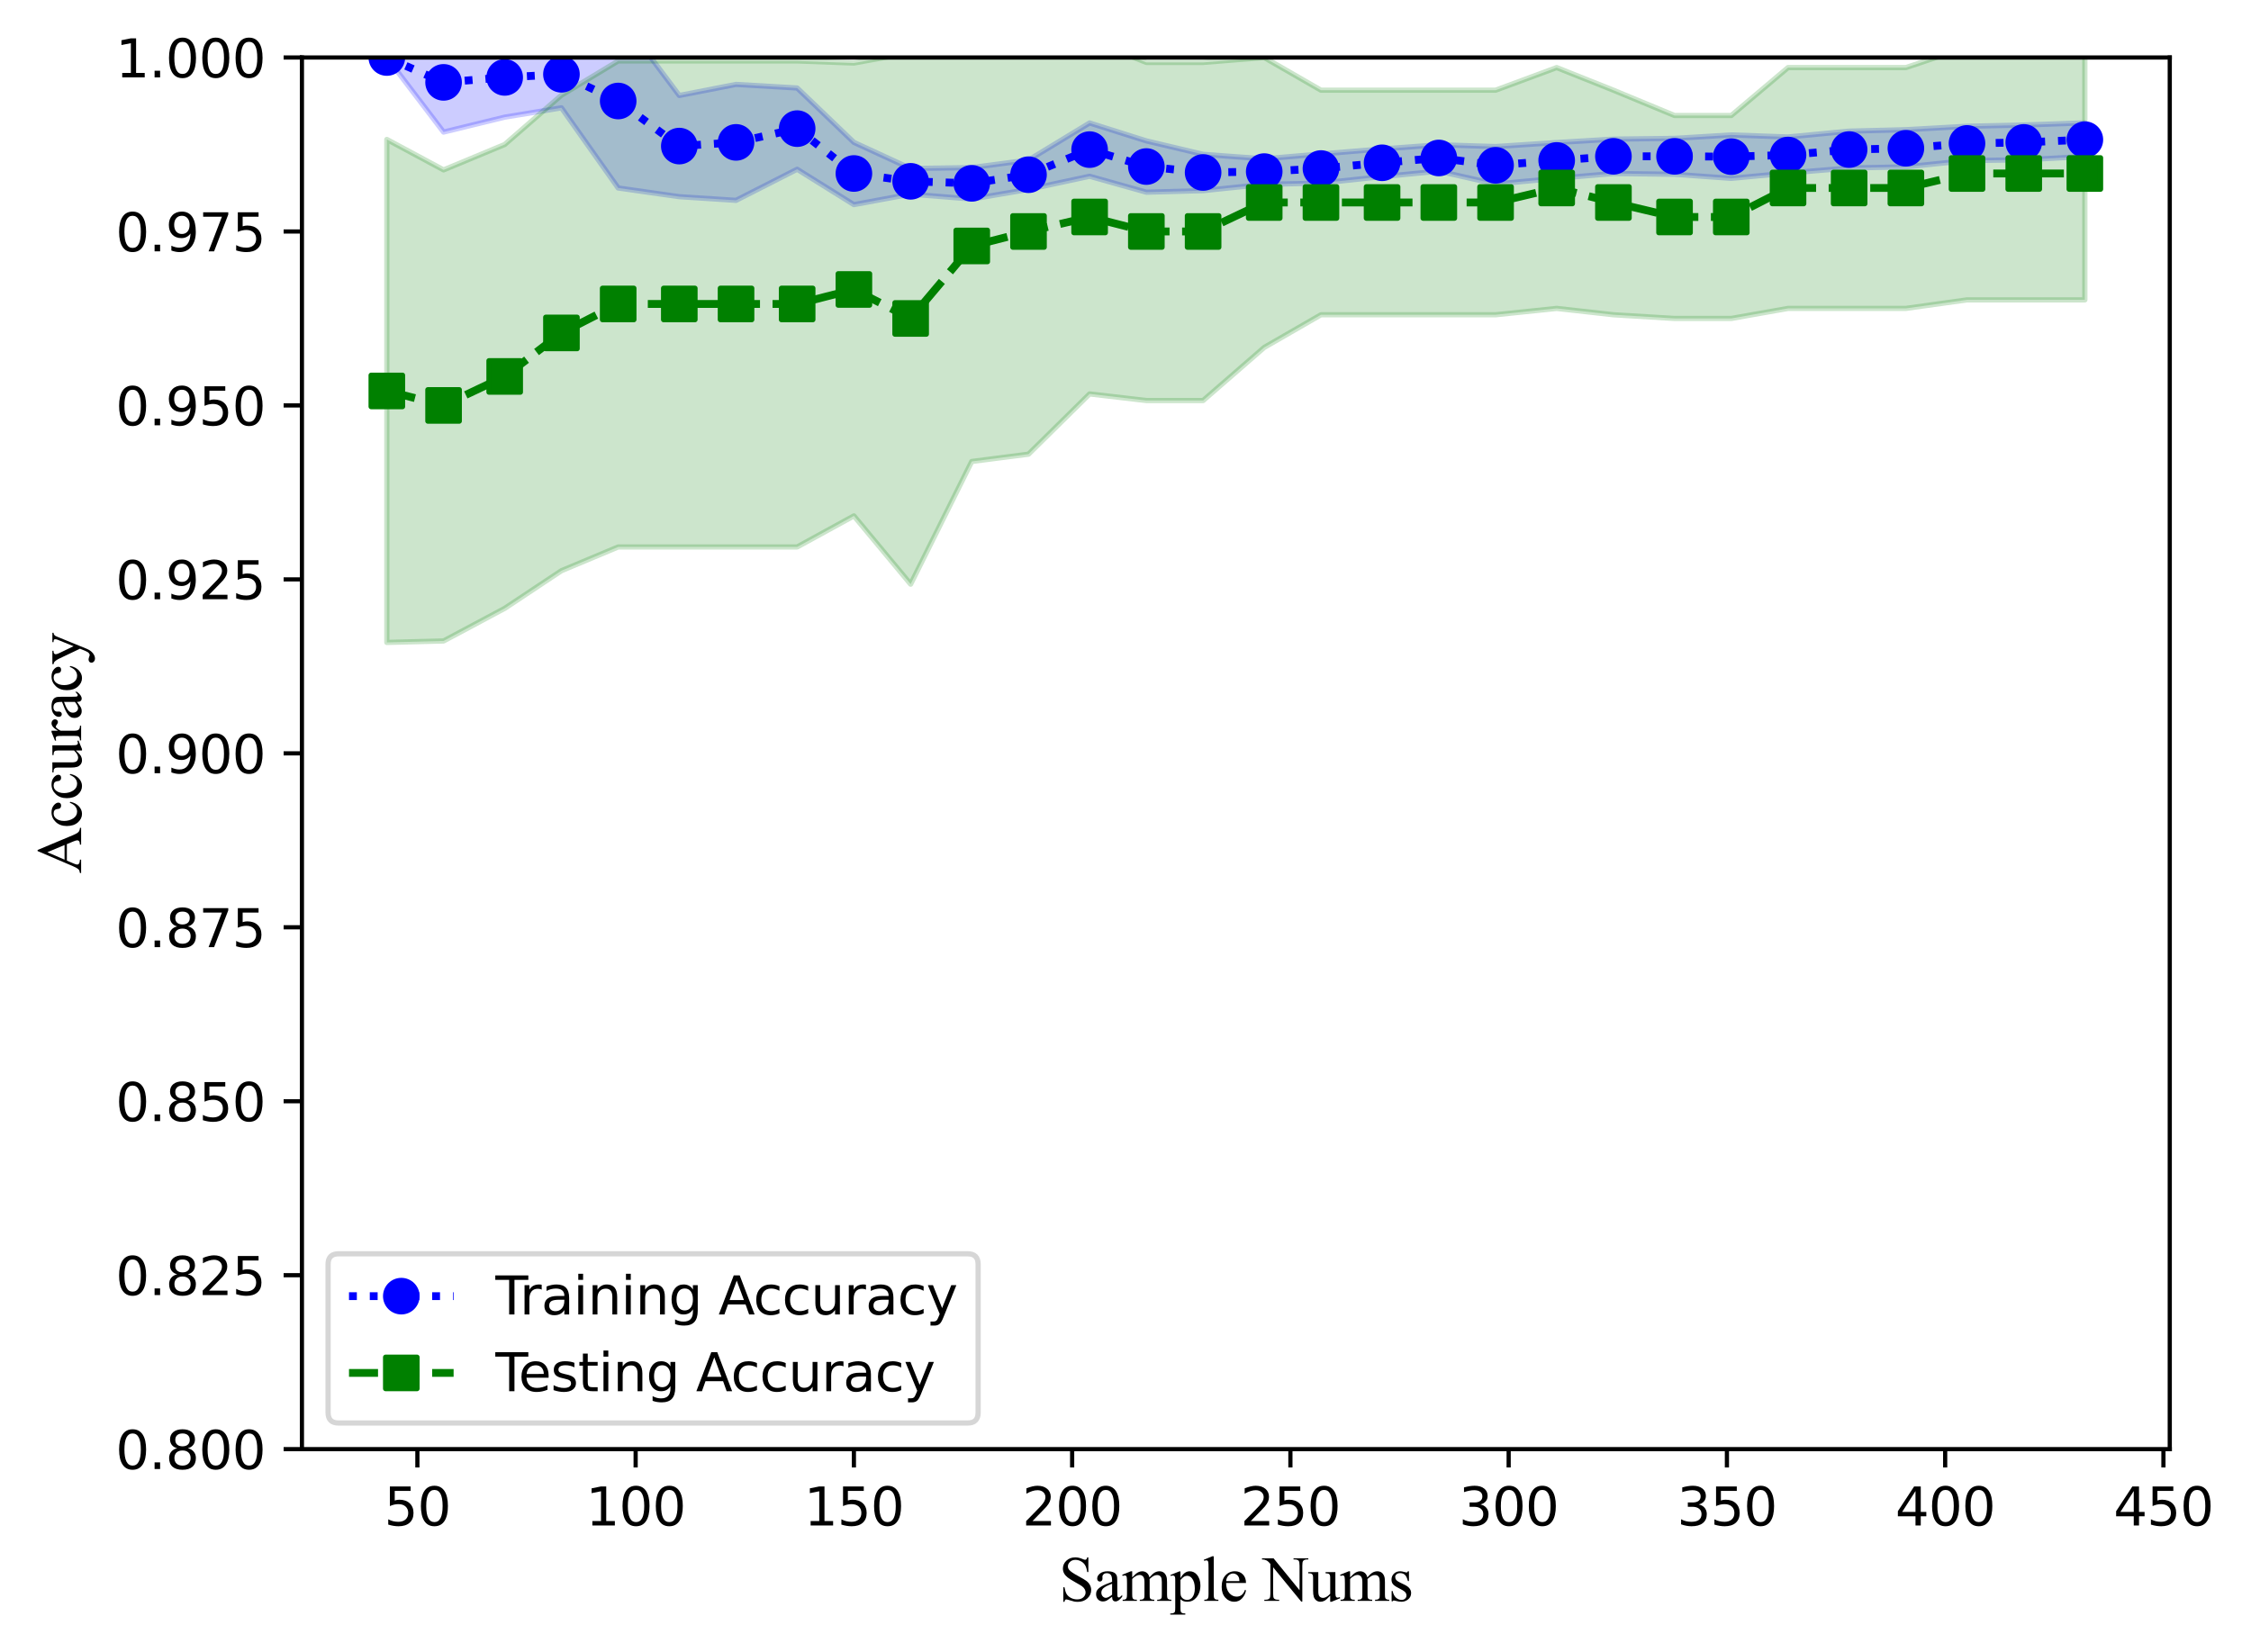 <?xml version="1.0" encoding="utf-8" standalone="no"?>
<!DOCTYPE svg PUBLIC "-//W3C//DTD SVG 1.1//EN"
  "http://www.w3.org/Graphics/SVG/1.1/DTD/svg11.dtd">
<svg height="315.889pt" version="1.1" viewBox="0 0 430.381 315.889" width="430.381pt" xmlns="http://www.w3.org/2000/svg" xmlns:xlink="http://www.w3.org/1999/xlink">
 <defs>
  <style type="text/css">*{stroke-linecap:butt;stroke-linejoin:round;}</style>
 </defs>
 <g id="figure_1">
  <g id="patch_1">
   <path d="M 0 315.889 
L 430.381 315.889 
L 430.381 0 
L 0 0 
z
" style="fill:#ffffff;"/>
  </g>
  <g id="axes_1">
   <g id="patch_2">
    <path d="M 57.727 277.111 
L 414.848 277.111 
L 414.848 10.999 
L 57.727 10.999 
z
" style="fill:#ffffff;"/>
   </g>
   <g id="PolyCollection_1">
    <defs>
     <path d="M 73.96 -304.889 
L 73.96 -304.889 
L 84.81 -290.634 
L 96.494 -293.485 
L 107.344 -295.271 
L 118.193 -279.942 
L 129.878 -278.278 
L 140.727 -277.578 
L 152.411 -283.523 
L 163.261 -276.763 
L 174.111 -278.768 
L 185.795 -277.827 
L 196.645 -279.679 
L 208.329 -282.185 
L 219.178 -279.137 
L 230.028 -279.435 
L 241.712 -280.638 
L 252.562 -280.875 
L 264.246 -282.115 
L 275.096 -283.158 
L 285.945 -280.697 
L 297.63 -281.787 
L 308.479 -282.714 
L 320.164 -282.562 
L 331.013 -281.783 
L 341.863 -282.799 
L 353.547 -283.769 
L 364.397 -283.982 
L 376.081 -285.178 
L 386.931 -285.332 
L 398.615 -285.966 
L 398.615 -292.397 
L 398.615 -292.397 
L 386.931 -291.979 
L 376.081 -291.748 
L 364.397 -291.087 
L 353.547 -290.81 
L 341.863 -289.696 
L 331.013 -290.088 
L 320.164 -289.426 
L 308.479 -289.284 
L 297.63 -288.632 
L 285.945 -287.865 
L 275.096 -288.204 
L 264.246 -287.403 
L 252.562 -286.451 
L 241.712 -285.516 
L 230.028 -286.377 
L 219.178 -288.947 
L 208.329 -292.373 
L 196.645 -285.281 
L 185.795 -283.841 
L 174.111 -283.666 
L 163.261 -288.664 
L 152.411 -299.062 
L 140.727 -299.748 
L 129.878 -297.632 
L 118.193 -313.205 
L 107.344 -308.096 
L 96.494 -308.691 
L 84.81 -309.642 
L 73.96 -304.889 
z
" id="m5a132e318e" style="stroke:#0000ff;stroke-opacity:0.2;"/>
    </defs>
    <g clip-path="url(#pc56e8badbc)">
     <use style="fill:#0000ff;fill-opacity:0.2;stroke:#0000ff;stroke-opacity:0.2;" x="0" xlink:href="#m5a132e318e" y="315.889"/>
    </g>
   </g>
   <g id="PolyCollection_2">
    <defs>
     <path d="M 73.96 -289.226 
L 73.96 -193.041 
L 84.81 -193.322 
L 96.494 -199.554 
L 107.344 -206.757 
L 118.193 -211.298 
L 129.878 -211.298 
L 140.727 -211.298 
L 152.411 -211.298 
L 163.261 -217.237 
L 174.111 -204.182 
L 185.795 -227.645 
L 196.645 -229.041 
L 208.329 -240.561 
L 219.178 -239.299 
L 230.028 -239.299 
L 241.712 -249.45 
L 252.562 -255.698 
L 264.246 -255.698 
L 275.096 -255.698 
L 285.945 -255.698 
L 297.63 -256.916 
L 308.479 -255.698 
L 320.164 -254.994 
L 331.013 -254.994 
L 341.863 -256.916 
L 353.547 -256.916 
L 364.397 -256.916 
L 376.081 -258.548 
L 386.931 -258.548 
L 398.615 -258.548 
L 398.615 -306.879 
L 398.615 -306.879 
L 386.931 -306.879 
L 376.081 -306.879 
L 364.397 -302.967 
L 353.547 -302.967 
L 341.863 -302.967 
L 331.013 -293.801 
L 320.164 -293.801 
L 308.479 -298.641 
L 297.63 -302.967 
L 285.945 -298.641 
L 275.096 -298.641 
L 264.246 -298.641 
L 252.562 -298.641 
L 241.712 -304.889 
L 230.028 -303.952 
L 219.178 -303.952 
L 208.329 -308.234 
L 196.645 -314.21 
L 185.795 -310.062 
L 174.111 -305.805 
L 163.261 -303.838 
L 152.411 -304.233 
L 140.727 -304.233 
L 129.878 -304.233 
L 118.193 -304.233 
L 107.344 -297.686 
L 96.494 -288.257 
L 84.81 -283.401 
L 73.96 -289.226 
z
" id="m1343aeed01" style="stroke:#008000;stroke-opacity:0.2;"/>
    </defs>
    <g clip-path="url(#pc56e8badbc)">
     <use style="fill:#008000;fill-opacity:0.2;stroke:#008000;stroke-opacity:0.2;" x="0" xlink:href="#m1343aeed01" y="315.889"/>
    </g>
   </g>
   <g id="matplotlib.axis_1">
    <g id="xtick_1">
     <g id="line2d_1">
      <defs>
       <path d="M 0 0 
L 0 3.5 
" id="m214ae0b4d2" style="stroke:#000000;stroke-width:0.8;"/>
      </defs>
      <g>
       <use style="stroke:#000000;stroke-width:0.8;" x="79.802" xlink:href="#m214ae0b4d2" y="277.111"/>
      </g>
     </g>
     <g id="text_1">
      <!-- 50 -->
      <g transform="translate(73.44 291.71)scale(0.1 -0.1)">
       <defs>
        <path d="M 691 4666 
L 3169 4666 
L 3169 4134 
L 1269 4134 
L 1269 2991 
Q 1406 3038 1543 3061 
Q 1681 3084 1819 3084 
Q 2600 3084 3056 2656 
Q 3513 2228 3513 1497 
Q 3513 744 3044 326 
Q 2575 -91 1722 -91 
Q 1428 -91 1123 -41 
Q 819 9 494 109 
L 494 744 
Q 775 591 1075 516 
Q 1375 441 1709 441 
Q 2250 441 2565 725 
Q 2881 1009 2881 1497 
Q 2881 1984 2565 2268 
Q 2250 2553 1709 2553 
Q 1456 2553 1204 2497 
Q 953 2441 691 2322 
L 691 4666 
z
" id="DejaVuSans-35" transform="scale(0.016)"/>
        <path d="M 2034 4250 
Q 1547 4250 1301 3770 
Q 1056 3291 1056 2328 
Q 1056 1369 1301 889 
Q 1547 409 2034 409 
Q 2525 409 2770 889 
Q 3016 1369 3016 2328 
Q 3016 3291 2770 3770 
Q 2525 4250 2034 4250 
z
M 2034 4750 
Q 2819 4750 3233 4129 
Q 3647 3509 3647 2328 
Q 3647 1150 3233 529 
Q 2819 -91 2034 -91 
Q 1250 -91 836 529 
Q 422 1150 422 2328 
Q 422 3509 836 4129 
Q 1250 4750 2034 4750 
z
" id="DejaVuSans-30" transform="scale(0.016)"/>
       </defs>
       <use xlink:href="#DejaVuSans-35"/>
       <use x="63.623" xlink:href="#DejaVuSans-30"/>
      </g>
     </g>
    </g>
    <g id="xtick_2">
     <g id="line2d_2">
      <g>
       <use style="stroke:#000000;stroke-width:0.8;" x="121.532" xlink:href="#m214ae0b4d2" y="277.111"/>
      </g>
     </g>
     <g id="text_2">
      <!-- 100 -->
      <g transform="translate(111.988 291.71)scale(0.1 -0.1)">
       <defs>
        <path d="M 794 531 
L 1825 531 
L 1825 4091 
L 703 3866 
L 703 4441 
L 1819 4666 
L 2450 4666 
L 2450 531 
L 3481 531 
L 3481 0 
L 794 0 
L 794 531 
z
" id="DejaVuSans-31" transform="scale(0.016)"/>
       </defs>
       <use xlink:href="#DejaVuSans-31"/>
       <use x="63.623" xlink:href="#DejaVuSans-30"/>
       <use x="127.246" xlink:href="#DejaVuSans-30"/>
      </g>
     </g>
    </g>
    <g id="xtick_3">
     <g id="line2d_3">
      <g>
       <use style="stroke:#000000;stroke-width:0.8;" x="163.261" xlink:href="#m214ae0b4d2" y="277.111"/>
      </g>
     </g>
     <g id="text_3">
      <!-- 150 -->
      <g transform="translate(153.717 291.71)scale(0.1 -0.1)">
       <use xlink:href="#DejaVuSans-31"/>
       <use x="63.623" xlink:href="#DejaVuSans-35"/>
       <use x="127.246" xlink:href="#DejaVuSans-30"/>
      </g>
     </g>
    </g>
    <g id="xtick_4">
     <g id="line2d_4">
      <g>
       <use style="stroke:#000000;stroke-width:0.8;" x="204.99" xlink:href="#m214ae0b4d2" y="277.111"/>
      </g>
     </g>
     <g id="text_4">
      <!-- 200 -->
      <g transform="translate(195.447 291.71)scale(0.1 -0.1)">
       <defs>
        <path d="M 1228 531 
L 3431 531 
L 3431 0 
L 469 0 
L 469 531 
Q 828 903 1448 1529 
Q 2069 2156 2228 2338 
Q 2531 2678 2651 2914 
Q 2772 3150 2772 3378 
Q 2772 3750 2511 3984 
Q 2250 4219 1831 4219 
Q 1534 4219 1204 4116 
Q 875 4013 500 3803 
L 500 4441 
Q 881 4594 1212 4672 
Q 1544 4750 1819 4750 
Q 2544 4750 2975 4387 
Q 3406 4025 3406 3419 
Q 3406 3131 3298 2873 
Q 3191 2616 2906 2266 
Q 2828 2175 2409 1742 
Q 1991 1309 1228 531 
z
" id="DejaVuSans-32" transform="scale(0.016)"/>
       </defs>
       <use xlink:href="#DejaVuSans-32"/>
       <use x="63.623" xlink:href="#DejaVuSans-30"/>
       <use x="127.246" xlink:href="#DejaVuSans-30"/>
      </g>
     </g>
    </g>
    <g id="xtick_5">
     <g id="line2d_5">
      <g>
       <use style="stroke:#000000;stroke-width:0.8;" x="246.72" xlink:href="#m214ae0b4d2" y="277.111"/>
      </g>
     </g>
     <g id="text_5">
      <!-- 250 -->
      <g transform="translate(237.176 291.71)scale(0.1 -0.1)">
       <use xlink:href="#DejaVuSans-32"/>
       <use x="63.623" xlink:href="#DejaVuSans-35"/>
       <use x="127.246" xlink:href="#DejaVuSans-30"/>
      </g>
     </g>
    </g>
    <g id="xtick_6">
     <g id="line2d_6">
      <g>
       <use style="stroke:#000000;stroke-width:0.8;" x="288.449" xlink:href="#m214ae0b4d2" y="277.111"/>
      </g>
     </g>
     <g id="text_6">
      <!-- 300 -->
      <g transform="translate(278.905 291.71)scale(0.1 -0.1)">
       <defs>
        <path d="M 2597 2516 
Q 3050 2419 3304 2112 
Q 3559 1806 3559 1356 
Q 3559 666 3084 287 
Q 2609 -91 1734 -91 
Q 1441 -91 1130 -33 
Q 819 25 488 141 
L 488 750 
Q 750 597 1062 519 
Q 1375 441 1716 441 
Q 2309 441 2620 675 
Q 2931 909 2931 1356 
Q 2931 1769 2642 2001 
Q 2353 2234 1838 2234 
L 1294 2234 
L 1294 2753 
L 1863 2753 
Q 2328 2753 2575 2939 
Q 2822 3125 2822 3475 
Q 2822 3834 2567 4026 
Q 2313 4219 1838 4219 
Q 1578 4219 1281 4162 
Q 984 4106 628 3988 
L 628 4550 
Q 988 4650 1302 4700 
Q 1616 4750 1894 4750 
Q 2613 4750 3031 4423 
Q 3450 4097 3450 3541 
Q 3450 3153 3228 2886 
Q 3006 2619 2597 2516 
z
" id="DejaVuSans-33" transform="scale(0.016)"/>
       </defs>
       <use xlink:href="#DejaVuSans-33"/>
       <use x="63.623" xlink:href="#DejaVuSans-30"/>
       <use x="127.246" xlink:href="#DejaVuSans-30"/>
      </g>
     </g>
    </g>
    <g id="xtick_7">
     <g id="line2d_7">
      <g>
       <use style="stroke:#000000;stroke-width:0.8;" x="330.179" xlink:href="#m214ae0b4d2" y="277.111"/>
      </g>
     </g>
     <g id="text_7">
      <!-- 350 -->
      <g transform="translate(320.635 291.71)scale(0.1 -0.1)">
       <use xlink:href="#DejaVuSans-33"/>
       <use x="63.623" xlink:href="#DejaVuSans-35"/>
       <use x="127.246" xlink:href="#DejaVuSans-30"/>
      </g>
     </g>
    </g>
    <g id="xtick_8">
     <g id="line2d_8">
      <g>
       <use style="stroke:#000000;stroke-width:0.8;" x="371.908" xlink:href="#m214ae0b4d2" y="277.111"/>
      </g>
     </g>
     <g id="text_8">
      <!-- 400 -->
      <g transform="translate(362.364 291.71)scale(0.1 -0.1)">
       <defs>
        <path d="M 2419 4116 
L 825 1625 
L 2419 1625 
L 2419 4116 
z
M 2253 4666 
L 3047 4666 
L 3047 1625 
L 3713 1625 
L 3713 1100 
L 3047 1100 
L 3047 0 
L 2419 0 
L 2419 1100 
L 313 1100 
L 313 1709 
L 2253 4666 
z
" id="DejaVuSans-34" transform="scale(0.016)"/>
       </defs>
       <use xlink:href="#DejaVuSans-34"/>
       <use x="63.623" xlink:href="#DejaVuSans-30"/>
       <use x="127.246" xlink:href="#DejaVuSans-30"/>
      </g>
     </g>
    </g>
    <g id="xtick_9">
     <g id="line2d_9">
      <g>
       <use style="stroke:#000000;stroke-width:0.8;" x="413.637" xlink:href="#m214ae0b4d2" y="277.111"/>
      </g>
     </g>
     <g id="text_9">
      <!-- 450 -->
      <g transform="translate(404.094 291.71)scale(0.1 -0.1)">
       <use xlink:href="#DejaVuSans-34"/>
       <use x="63.623" xlink:href="#DejaVuSans-35"/>
       <use x="127.246" xlink:href="#DejaVuSans-30"/>
      </g>
     </g>
    </g>
    <g id="text_10">
     <!-- Sample Nums -->
     <g transform="translate(202.455 306.122)scale(0.12 -0.12)">
      <defs>
       <path d="M 2934 4334 
L 2934 2869 
L 2819 2869 
Q 2763 3291 2617 3541 
Q 2472 3791 2203 3937 
Q 1934 4084 1647 4084 
Q 1322 4084 1109 3886 
Q 897 3688 897 3434 
Q 897 3241 1031 3081 
Q 1225 2847 1953 2456 
Q 2547 2138 2764 1967 
Q 2981 1797 3098 1565 
Q 3216 1334 3216 1081 
Q 3216 600 2842 251 
Q 2469 -97 1881 -97 
Q 1697 -97 1534 -69 
Q 1438 -53 1133 45 
Q 828 144 747 144 
Q 669 144 623 97 
Q 578 50 556 -97 
L 441 -97 
L 441 1356 
L 556 1356 
Q 638 900 775 673 
Q 913 447 1195 297 
Q 1478 147 1816 147 
Q 2206 147 2432 353 
Q 2659 559 2659 841 
Q 2659 997 2573 1156 
Q 2488 1316 2306 1453 
Q 2184 1547 1640 1851 
Q 1097 2156 867 2337 
Q 638 2519 519 2737 
Q 400 2956 400 3219 
Q 400 3675 750 4004 
Q 1100 4334 1641 4334 
Q 1978 4334 2356 4169 
Q 2531 4091 2603 4091 
Q 2684 4091 2736 4139 
Q 2788 4188 2819 4334 
L 2934 4334 
z
" id="TimesNewRomanPSMT-53" transform="scale(0.016)"/>
       <path d="M 1822 413 
Q 1381 72 1269 19 
Q 1100 -59 909 -59 
Q 613 -59 420 144 
Q 228 347 228 678 
Q 228 888 322 1041 
Q 450 1253 767 1440 
Q 1084 1628 1822 1897 
L 1822 2009 
Q 1822 2438 1686 2597 
Q 1550 2756 1291 2756 
Q 1094 2756 978 2650 
Q 859 2544 859 2406 
L 866 2225 
Q 866 2081 792 2003 
Q 719 1925 600 1925 
Q 484 1925 411 2006 
Q 338 2088 338 2228 
Q 338 2497 613 2722 
Q 888 2947 1384 2947 
Q 1766 2947 2009 2819 
Q 2194 2722 2281 2516 
Q 2338 2381 2338 1966 
L 2338 994 
Q 2338 584 2353 492 
Q 2369 400 2405 369 
Q 2441 338 2488 338 
Q 2538 338 2575 359 
Q 2641 400 2828 588 
L 2828 413 
Q 2478 -56 2159 -56 
Q 2006 -56 1915 50 
Q 1825 156 1822 413 
z
M 1822 616 
L 1822 1706 
Q 1350 1519 1213 1441 
Q 966 1303 859 1153 
Q 753 1003 753 825 
Q 753 600 887 451 
Q 1022 303 1197 303 
Q 1434 303 1822 616 
z
" id="TimesNewRomanPSMT-61" transform="scale(0.016)"/>
       <path d="M 1050 2338 
Q 1363 2650 1419 2697 
Q 1559 2816 1721 2881 
Q 1884 2947 2044 2947 
Q 2313 2947 2506 2790 
Q 2700 2634 2766 2338 
Q 3088 2713 3309 2830 
Q 3531 2947 3766 2947 
Q 3994 2947 4170 2830 
Q 4347 2713 4450 2447 
Q 4519 2266 4519 1878 
L 4519 647 
Q 4519 378 4559 278 
Q 4591 209 4675 161 
Q 4759 113 4950 113 
L 4950 0 
L 3538 0 
L 3538 113 
L 3597 113 
Q 3781 113 3884 184 
Q 3956 234 3988 344 
Q 4000 397 4000 647 
L 4000 1878 
Q 4000 2228 3916 2372 
Q 3794 2572 3525 2572 
Q 3359 2572 3192 2489 
Q 3025 2406 2788 2181 
L 2781 2147 
L 2788 2013 
L 2788 647 
Q 2788 353 2820 281 
Q 2853 209 2943 161 
Q 3034 113 3253 113 
L 3253 0 
L 1806 0 
L 1806 113 
Q 2044 113 2133 169 
Q 2222 225 2256 338 
Q 2272 391 2272 647 
L 2272 1878 
Q 2272 2228 2169 2381 
Q 2031 2581 1784 2581 
Q 1616 2581 1450 2491 
Q 1191 2353 1050 2181 
L 1050 647 
Q 1050 366 1089 281 
Q 1128 197 1204 155 
Q 1281 113 1516 113 
L 1516 0 
L 100 0 
L 100 113 
Q 297 113 375 155 
Q 453 197 493 289 
Q 534 381 534 647 
L 534 1741 
Q 534 2213 506 2350 
Q 484 2453 437 2492 
Q 391 2531 309 2531 
Q 222 2531 100 2484 
L 53 2597 
L 916 2947 
L 1050 2947 
L 1050 2338 
z
" id="TimesNewRomanPSMT-6d" transform="scale(0.016)"/>
       <path d="M -6 2578 
L 875 2934 
L 994 2934 
L 994 2266 
Q 1216 2644 1439 2795 
Q 1663 2947 1909 2947 
Q 2341 2947 2628 2609 
Q 2981 2197 2981 1534 
Q 2981 794 2556 309 
Q 2206 -88 1675 -88 
Q 1444 -88 1275 -22 
Q 1150 25 994 166 
L 994 -706 
Q 994 -1000 1030 -1079 
Q 1066 -1159 1155 -1206 
Q 1244 -1253 1478 -1253 
L 1478 -1369 
L -22 -1369 
L -22 -1253 
L 56 -1253 
Q 228 -1256 350 -1188 
Q 409 -1153 442 -1076 
Q 475 -1000 475 -688 
L 475 2019 
Q 475 2297 450 2372 
Q 425 2447 370 2484 
Q 316 2522 222 2522 
Q 147 2522 31 2478 
L -6 2578 
z
M 994 2081 
L 994 1013 
Q 994 666 1022 556 
Q 1066 375 1236 237 
Q 1406 100 1666 100 
Q 1978 100 2172 344 
Q 2425 663 2425 1241 
Q 2425 1897 2138 2250 
Q 1938 2494 1663 2494 
Q 1513 2494 1366 2419 
Q 1253 2363 994 2081 
z
" id="TimesNewRomanPSMT-70" transform="scale(0.016)"/>
       <path d="M 1184 4444 
L 1184 647 
Q 1184 378 1223 290 
Q 1263 203 1344 158 
Q 1425 113 1647 113 
L 1647 0 
L 244 0 
L 244 113 
Q 441 113 512 153 
Q 584 194 625 287 
Q 666 381 666 647 
L 666 3247 
Q 666 3731 644 3842 
Q 622 3953 573 3993 
Q 525 4034 450 4034 
Q 369 4034 244 3984 
L 191 4094 
L 1044 4444 
L 1184 4444 
z
" id="TimesNewRomanPSMT-6c" transform="scale(0.016)"/>
       <path d="M 681 1784 
Q 678 1147 991 784 
Q 1303 422 1725 422 
Q 2006 422 2214 576 
Q 2422 731 2563 1106 
L 2659 1044 
Q 2594 616 2278 264 
Q 1963 -88 1488 -88 
Q 972 -88 605 314 
Q 238 716 238 1394 
Q 238 2128 614 2539 
Q 991 2950 1559 2950 
Q 2041 2950 2350 2633 
Q 2659 2316 2659 1784 
L 681 1784 
z
M 681 1966 
L 2006 1966 
Q 1991 2241 1941 2353 
Q 1863 2528 1708 2628 
Q 1553 2728 1384 2728 
Q 1125 2728 920 2526 
Q 716 2325 681 1966 
z
" id="TimesNewRomanPSMT-65" transform="scale(0.016)"/>
       <path id="TimesNewRomanPSMT-20" transform="scale(0.016)"/>
       <path d="M -84 4238 
L 1066 4238 
L 3656 1059 
L 3656 3503 
Q 3656 3894 3569 3991 
Q 3453 4122 3203 4122 
L 3056 4122 
L 3056 4238 
L 4531 4238 
L 4531 4122 
L 4381 4122 
Q 4113 4122 4000 3959 
Q 3931 3859 3931 3503 
L 3931 -69 
L 3819 -69 
L 1025 3344 
L 1025 734 
Q 1025 344 1109 247 
Q 1228 116 1475 116 
L 1625 116 
L 1625 0 
L 150 0 
L 150 116 
L 297 116 
Q 569 116 681 278 
Q 750 378 750 734 
L 750 3681 
Q 566 3897 470 3965 
Q 375 4034 191 4094 
Q 100 4122 -84 4122 
L -84 4238 
z
" id="TimesNewRomanPSMT-4e" transform="scale(0.016)"/>
       <path d="M 2709 2863 
L 2709 1128 
Q 2709 631 2732 520 
Q 2756 409 2807 365 
Q 2859 322 2928 322 
Q 3025 322 3147 375 
L 3191 266 
L 2334 -88 
L 2194 -88 
L 2194 519 
Q 1825 119 1631 15 
Q 1438 -88 1222 -88 
Q 981 -88 804 51 
Q 628 191 559 409 
Q 491 628 491 1028 
L 491 2306 
Q 491 2509 447 2587 
Q 403 2666 317 2708 
Q 231 2750 6 2747 
L 6 2863 
L 1009 2863 
L 1009 947 
Q 1009 547 1148 422 
Q 1288 297 1484 297 
Q 1619 297 1789 381 
Q 1959 466 2194 703 
L 2194 2325 
Q 2194 2569 2105 2655 
Q 2016 2741 1734 2747 
L 1734 2863 
L 2709 2863 
z
" id="TimesNewRomanPSMT-75" transform="scale(0.016)"/>
       <path d="M 2050 2947 
L 2050 1972 
L 1947 1972 
Q 1828 2431 1642 2597 
Q 1456 2763 1169 2763 
Q 950 2763 815 2647 
Q 681 2531 681 2391 
Q 681 2216 781 2091 
Q 878 1963 1175 1819 
L 1631 1597 
Q 2266 1288 2266 781 
Q 2266 391 1970 151 
Q 1675 -88 1309 -88 
Q 1047 -88 709 6 
Q 606 38 541 38 
Q 469 38 428 -44 
L 325 -44 
L 325 978 
L 428 978 
Q 516 541 762 319 
Q 1009 97 1316 97 
Q 1531 97 1667 223 
Q 1803 350 1803 528 
Q 1803 744 1651 891 
Q 1500 1038 1047 1263 
Q 594 1488 453 1669 
Q 313 1847 313 2119 
Q 313 2472 555 2709 
Q 797 2947 1181 2947 
Q 1350 2947 1591 2875 
Q 1750 2828 1803 2828 
Q 1853 2828 1881 2850 
Q 1909 2872 1947 2947 
L 2050 2947 
z
" id="TimesNewRomanPSMT-73" transform="scale(0.016)"/>
      </defs>
      <use xlink:href="#TimesNewRomanPSMT-53"/>
      <use x="55.615" xlink:href="#TimesNewRomanPSMT-61"/>
      <use x="100" xlink:href="#TimesNewRomanPSMT-6d"/>
      <use x="177.783" xlink:href="#TimesNewRomanPSMT-70"/>
      <use x="227.783" xlink:href="#TimesNewRomanPSMT-6c"/>
      <use x="255.566" xlink:href="#TimesNewRomanPSMT-65"/>
      <use x="299.951" xlink:href="#TimesNewRomanPSMT-20"/>
      <use x="324.951" xlink:href="#TimesNewRomanPSMT-4e"/>
      <use x="397.168" xlink:href="#TimesNewRomanPSMT-75"/>
      <use x="447.168" xlink:href="#TimesNewRomanPSMT-6d"/>
      <use x="524.951" xlink:href="#TimesNewRomanPSMT-73"/>
     </g>
    </g>
   </g>
   <g id="matplotlib.axis_2">
    <g id="ytick_1">
     <g id="line2d_10">
      <defs>
       <path d="M 0 0 
L -3.5 0 
" id="m6329d20559" style="stroke:#000000;stroke-width:0.8;"/>
      </defs>
      <g>
       <use style="stroke:#000000;stroke-width:0.8;" x="57.727" xlink:href="#m6329d20559" y="277.111"/>
      </g>
     </g>
     <g id="text_11">
      <!-- 0.800 -->
      <g transform="translate(22.099 280.91)scale(0.1 -0.1)">
       <defs>
        <path d="M 684 794 
L 1344 794 
L 1344 0 
L 684 0 
L 684 794 
z
" id="DejaVuSans-2e" transform="scale(0.016)"/>
        <path d="M 2034 2216 
Q 1584 2216 1326 1975 
Q 1069 1734 1069 1313 
Q 1069 891 1326 650 
Q 1584 409 2034 409 
Q 2484 409 2743 651 
Q 3003 894 3003 1313 
Q 3003 1734 2745 1975 
Q 2488 2216 2034 2216 
z
M 1403 2484 
Q 997 2584 770 2862 
Q 544 3141 544 3541 
Q 544 4100 942 4425 
Q 1341 4750 2034 4750 
Q 2731 4750 3128 4425 
Q 3525 4100 3525 3541 
Q 3525 3141 3298 2862 
Q 3072 2584 2669 2484 
Q 3125 2378 3379 2068 
Q 3634 1759 3634 1313 
Q 3634 634 3220 271 
Q 2806 -91 2034 -91 
Q 1263 -91 848 271 
Q 434 634 434 1313 
Q 434 1759 690 2068 
Q 947 2378 1403 2484 
z
M 1172 3481 
Q 1172 3119 1398 2916 
Q 1625 2713 2034 2713 
Q 2441 2713 2670 2916 
Q 2900 3119 2900 3481 
Q 2900 3844 2670 4047 
Q 2441 4250 2034 4250 
Q 1625 4250 1398 4047 
Q 1172 3844 1172 3481 
z
" id="DejaVuSans-38" transform="scale(0.016)"/>
       </defs>
       <use xlink:href="#DejaVuSans-30"/>
       <use x="63.623" xlink:href="#DejaVuSans-2e"/>
       <use x="95.41" xlink:href="#DejaVuSans-38"/>
       <use x="159.033" xlink:href="#DejaVuSans-30"/>
       <use x="222.656" xlink:href="#DejaVuSans-30"/>
      </g>
     </g>
    </g>
    <g id="ytick_2">
     <g id="line2d_11">
      <g>
       <use style="stroke:#000000;stroke-width:0.8;" x="57.727" xlink:href="#m6329d20559" y="243.847"/>
      </g>
     </g>
     <g id="text_12">
      <!-- 0.825 -->
      <g transform="translate(22.099 247.646)scale(0.1 -0.1)">
       <use xlink:href="#DejaVuSans-30"/>
       <use x="63.623" xlink:href="#DejaVuSans-2e"/>
       <use x="95.41" xlink:href="#DejaVuSans-38"/>
       <use x="159.033" xlink:href="#DejaVuSans-32"/>
       <use x="222.656" xlink:href="#DejaVuSans-35"/>
      </g>
     </g>
    </g>
    <g id="ytick_3">
     <g id="line2d_12">
      <g>
       <use style="stroke:#000000;stroke-width:0.8;" x="57.727" xlink:href="#m6329d20559" y="210.583"/>
      </g>
     </g>
     <g id="text_13">
      <!-- 0.850 -->
      <g transform="translate(22.099 214.382)scale(0.1 -0.1)">
       <use xlink:href="#DejaVuSans-30"/>
       <use x="63.623" xlink:href="#DejaVuSans-2e"/>
       <use x="95.41" xlink:href="#DejaVuSans-38"/>
       <use x="159.033" xlink:href="#DejaVuSans-35"/>
       <use x="222.656" xlink:href="#DejaVuSans-30"/>
      </g>
     </g>
    </g>
    <g id="ytick_4">
     <g id="line2d_13">
      <g>
       <use style="stroke:#000000;stroke-width:0.8;" x="57.727" xlink:href="#m6329d20559" y="177.319"/>
      </g>
     </g>
     <g id="text_14">
      <!-- 0.875 -->
      <g transform="translate(22.099 181.118)scale(0.1 -0.1)">
       <defs>
        <path d="M 525 4666 
L 3525 4666 
L 3525 4397 
L 1831 0 
L 1172 0 
L 2766 4134 
L 525 4134 
L 525 4666 
z
" id="DejaVuSans-37" transform="scale(0.016)"/>
       </defs>
       <use xlink:href="#DejaVuSans-30"/>
       <use x="63.623" xlink:href="#DejaVuSans-2e"/>
       <use x="95.41" xlink:href="#DejaVuSans-38"/>
       <use x="159.033" xlink:href="#DejaVuSans-37"/>
       <use x="222.656" xlink:href="#DejaVuSans-35"/>
      </g>
     </g>
    </g>
    <g id="ytick_5">
     <g id="line2d_14">
      <g>
       <use style="stroke:#000000;stroke-width:0.8;" x="57.727" xlink:href="#m6329d20559" y="144.055"/>
      </g>
     </g>
     <g id="text_15">
      <!-- 0.900 -->
      <g transform="translate(22.099 147.854)scale(0.1 -0.1)">
       <defs>
        <path d="M 703 97 
L 703 672 
Q 941 559 1184 500 
Q 1428 441 1663 441 
Q 2288 441 2617 861 
Q 2947 1281 2994 2138 
Q 2813 1869 2534 1725 
Q 2256 1581 1919 1581 
Q 1219 1581 811 2004 
Q 403 2428 403 3163 
Q 403 3881 828 4315 
Q 1253 4750 1959 4750 
Q 2769 4750 3195 4129 
Q 3622 3509 3622 2328 
Q 3622 1225 3098 567 
Q 2575 -91 1691 -91 
Q 1453 -91 1209 -44 
Q 966 3 703 97 
z
M 1959 2075 
Q 2384 2075 2632 2365 
Q 2881 2656 2881 3163 
Q 2881 3666 2632 3958 
Q 2384 4250 1959 4250 
Q 1534 4250 1286 3958 
Q 1038 3666 1038 3163 
Q 1038 2656 1286 2365 
Q 1534 2075 1959 2075 
z
" id="DejaVuSans-39" transform="scale(0.016)"/>
       </defs>
       <use xlink:href="#DejaVuSans-30"/>
       <use x="63.623" xlink:href="#DejaVuSans-2e"/>
       <use x="95.41" xlink:href="#DejaVuSans-39"/>
       <use x="159.033" xlink:href="#DejaVuSans-30"/>
       <use x="222.656" xlink:href="#DejaVuSans-30"/>
      </g>
     </g>
    </g>
    <g id="ytick_6">
     <g id="line2d_15">
      <g>
       <use style="stroke:#000000;stroke-width:0.8;" x="57.727" xlink:href="#m6329d20559" y="110.791"/>
      </g>
     </g>
     <g id="text_16">
      <!-- 0.925 -->
      <g transform="translate(22.099 114.59)scale(0.1 -0.1)">
       <use xlink:href="#DejaVuSans-30"/>
       <use x="63.623" xlink:href="#DejaVuSans-2e"/>
       <use x="95.41" xlink:href="#DejaVuSans-39"/>
       <use x="159.033" xlink:href="#DejaVuSans-32"/>
       <use x="222.656" xlink:href="#DejaVuSans-35"/>
      </g>
     </g>
    </g>
    <g id="ytick_7">
     <g id="line2d_16">
      <g>
       <use style="stroke:#000000;stroke-width:0.8;" x="57.727" xlink:href="#m6329d20559" y="77.527"/>
      </g>
     </g>
     <g id="text_17">
      <!-- 0.950 -->
      <g transform="translate(22.099 81.326)scale(0.1 -0.1)">
       <use xlink:href="#DejaVuSans-30"/>
       <use x="63.623" xlink:href="#DejaVuSans-2e"/>
       <use x="95.41" xlink:href="#DejaVuSans-39"/>
       <use x="159.033" xlink:href="#DejaVuSans-35"/>
       <use x="222.656" xlink:href="#DejaVuSans-30"/>
      </g>
     </g>
    </g>
    <g id="ytick_8">
     <g id="line2d_17">
      <g>
       <use style="stroke:#000000;stroke-width:0.8;" x="57.727" xlink:href="#m6329d20559" y="44.263"/>
      </g>
     </g>
     <g id="text_18">
      <!-- 0.975 -->
      <g transform="translate(22.099 48.062)scale(0.1 -0.1)">
       <use xlink:href="#DejaVuSans-30"/>
       <use x="63.623" xlink:href="#DejaVuSans-2e"/>
       <use x="95.41" xlink:href="#DejaVuSans-39"/>
       <use x="159.033" xlink:href="#DejaVuSans-37"/>
       <use x="222.656" xlink:href="#DejaVuSans-35"/>
      </g>
     </g>
    </g>
    <g id="ytick_9">
     <g id="line2d_18">
      <g>
       <use style="stroke:#000000;stroke-width:0.8;" x="57.727" xlink:href="#m6329d20559" y="10.999"/>
      </g>
     </g>
     <g id="text_19">
      <!-- 1.000 -->
      <g transform="translate(22.099 14.798)scale(0.1 -0.1)">
       <use xlink:href="#DejaVuSans-31"/>
       <use x="63.623" xlink:href="#DejaVuSans-2e"/>
       <use x="95.41" xlink:href="#DejaVuSans-30"/>
       <use x="159.033" xlink:href="#DejaVuSans-30"/>
       <use x="222.656" xlink:href="#DejaVuSans-30"/>
      </g>
     </g>
    </g>
    <g id="text_20">
     <!-- Accuracy -->
     <g transform="translate(15.51 167.04)rotate(-90)scale(0.12 -0.12)">
      <defs>
       <path d="M 2928 1419 
L 1288 1419 
L 1000 750 
Q 894 503 894 381 
Q 894 284 986 211 
Q 1078 138 1384 116 
L 1384 0 
L 50 0 
L 50 116 
Q 316 163 394 238 
Q 553 388 747 847 
L 2238 4334 
L 2347 4334 
L 3822 809 
Q 4000 384 4145 257 
Q 4291 131 4550 116 
L 4550 0 
L 2878 0 
L 2878 116 
Q 3131 128 3220 200 
Q 3309 272 3309 375 
Q 3309 513 3184 809 
L 2928 1419 
z
M 2841 1650 
L 2122 3363 
L 1384 1650 
L 2841 1650 
z
" id="TimesNewRomanPSMT-41" transform="scale(0.016)"/>
       <path d="M 2631 1088 
Q 2516 522 2178 217 
Q 1841 -88 1431 -88 
Q 944 -88 581 321 
Q 219 731 219 1428 
Q 219 2103 620 2525 
Q 1022 2947 1584 2947 
Q 2006 2947 2278 2723 
Q 2550 2500 2550 2259 
Q 2550 2141 2473 2067 
Q 2397 1994 2259 1994 
Q 2075 1994 1981 2113 
Q 1928 2178 1911 2362 
Q 1894 2547 1784 2644 
Q 1675 2738 1481 2738 
Q 1169 2738 978 2506 
Q 725 2200 725 1697 
Q 725 1184 976 792 
Q 1228 400 1656 400 
Q 1963 400 2206 609 
Q 2378 753 2541 1131 
L 2631 1088 
z
" id="TimesNewRomanPSMT-63" transform="scale(0.016)"/>
       <path d="M 1038 2947 
L 1038 2303 
Q 1397 2947 1775 2947 
Q 1947 2947 2059 2842 
Q 2172 2738 2172 2600 
Q 2172 2478 2090 2393 
Q 2009 2309 1897 2309 
Q 1788 2309 1652 2417 
Q 1516 2525 1450 2525 
Q 1394 2525 1328 2463 
Q 1188 2334 1038 2041 
L 1038 669 
Q 1038 431 1097 309 
Q 1138 225 1241 169 
Q 1344 113 1538 113 
L 1538 0 
L 72 0 
L 72 113 
Q 291 113 397 181 
Q 475 231 506 341 
Q 522 394 522 644 
L 522 1753 
Q 522 2253 501 2348 
Q 481 2444 426 2487 
Q 372 2531 291 2531 
Q 194 2531 72 2484 
L 41 2597 
L 906 2947 
L 1038 2947 
z
" id="TimesNewRomanPSMT-72" transform="scale(0.016)"/>
       <path d="M 38 2863 
L 1372 2863 
L 1372 2747 
L 1306 2747 
Q 1166 2747 1095 2686 
Q 1025 2625 1025 2534 
Q 1025 2413 1128 2197 
L 1825 753 
L 2466 2334 
Q 2519 2463 2519 2588 
Q 2519 2644 2497 2672 
Q 2472 2706 2419 2726 
Q 2366 2747 2231 2747 
L 2231 2863 
L 3163 2863 
L 3163 2747 
Q 3047 2734 2984 2696 
Q 2922 2659 2847 2556 
Q 2819 2513 2741 2316 
L 1575 -541 
Q 1406 -956 1132 -1168 
Q 859 -1381 606 -1381 
Q 422 -1381 303 -1275 
Q 184 -1169 184 -1031 
Q 184 -900 270 -820 
Q 356 -741 506 -741 
Q 609 -741 788 -809 
Q 913 -856 944 -856 
Q 1038 -856 1148 -759 
Q 1259 -663 1372 -384 
L 1575 113 
L 547 2272 
Q 500 2369 397 2513 
Q 319 2622 269 2659 
Q 197 2709 38 2747 
L 38 2863 
z
" id="TimesNewRomanPSMT-79" transform="scale(0.016)"/>
      </defs>
      <use xlink:href="#TimesNewRomanPSMT-41"/>
      <use x="72.217" xlink:href="#TimesNewRomanPSMT-63"/>
      <use x="116.602" xlink:href="#TimesNewRomanPSMT-63"/>
      <use x="160.986" xlink:href="#TimesNewRomanPSMT-75"/>
      <use x="210.986" xlink:href="#TimesNewRomanPSMT-72"/>
      <use x="244.287" xlink:href="#TimesNewRomanPSMT-61"/>
      <use x="288.672" xlink:href="#TimesNewRomanPSMT-63"/>
      <use x="333.057" xlink:href="#TimesNewRomanPSMT-79"/>
     </g>
    </g>
   </g>
   <g id="line2d_19">
    <path clip-path="url(#pc56e8badbc)" d="M 73.96 10.999 
L 84.81 15.751 
L 96.494 14.801 
L 107.344 14.205 
L 118.193 19.315 
L 129.878 27.934 
L 140.727 27.226 
L 152.411 24.596 
L 163.261 33.175 
L 174.111 34.672 
L 185.795 35.055 
L 196.645 33.409 
L 208.329 28.61 
L 219.178 31.847 
L 230.028 32.982 
L 241.712 32.812 
L 252.562 32.226 
L 264.246 31.129 
L 275.096 30.208 
L 285.945 31.607 
L 297.63 30.68 
L 308.479 29.89 
L 320.164 29.895 
L 331.013 29.953 
L 341.863 29.642 
L 353.547 28.599 
L 364.397 28.354 
L 376.081 27.426 
L 386.931 27.233 
L 398.615 26.707 
" style="fill:none;stroke:#0000ff;stroke-dasharray:1.5,2.475;stroke-dashoffset:0;stroke-width:1.5;"/>
    <defs>
     <path d="M 0 3 
C 0.796 3 1.559 2.684 2.121 2.121 
C 2.684 1.559 3 0.796 3 0 
C 3 -0.796 2.684 -1.559 2.121 -2.121 
C 1.559 -2.684 0.796 -3 0 -3 
C -0.796 -3 -1.559 -2.684 -2.121 -2.121 
C -2.684 -1.559 -3 -0.796 -3 0 
C -3 0.796 -2.684 1.559 -2.121 2.121 
C -1.559 2.684 -0.796 3 0 3 
z
" id="mf69ddca146" style="stroke:#0000ff;"/>
    </defs>
    <g clip-path="url(#pc56e8badbc)">
     <use style="fill:#0000ff;stroke:#0000ff;" x="73.96" xlink:href="#mf69ddca146" y="10.999"/>
     <use style="fill:#0000ff;stroke:#0000ff;" x="84.81" xlink:href="#mf69ddca146" y="15.751"/>
     <use style="fill:#0000ff;stroke:#0000ff;" x="96.494" xlink:href="#mf69ddca146" y="14.801"/>
     <use style="fill:#0000ff;stroke:#0000ff;" x="107.344" xlink:href="#mf69ddca146" y="14.205"/>
     <use style="fill:#0000ff;stroke:#0000ff;" x="118.193" xlink:href="#mf69ddca146" y="19.315"/>
     <use style="fill:#0000ff;stroke:#0000ff;" x="129.878" xlink:href="#mf69ddca146" y="27.934"/>
     <use style="fill:#0000ff;stroke:#0000ff;" x="140.727" xlink:href="#mf69ddca146" y="27.226"/>
     <use style="fill:#0000ff;stroke:#0000ff;" x="152.411" xlink:href="#mf69ddca146" y="24.596"/>
     <use style="fill:#0000ff;stroke:#0000ff;" x="163.261" xlink:href="#mf69ddca146" y="33.175"/>
     <use style="fill:#0000ff;stroke:#0000ff;" x="174.111" xlink:href="#mf69ddca146" y="34.672"/>
     <use style="fill:#0000ff;stroke:#0000ff;" x="185.795" xlink:href="#mf69ddca146" y="35.055"/>
     <use style="fill:#0000ff;stroke:#0000ff;" x="196.645" xlink:href="#mf69ddca146" y="33.409"/>
     <use style="fill:#0000ff;stroke:#0000ff;" x="208.329" xlink:href="#mf69ddca146" y="28.61"/>
     <use style="fill:#0000ff;stroke:#0000ff;" x="219.178" xlink:href="#mf69ddca146" y="31.847"/>
     <use style="fill:#0000ff;stroke:#0000ff;" x="230.028" xlink:href="#mf69ddca146" y="32.982"/>
     <use style="fill:#0000ff;stroke:#0000ff;" x="241.712" xlink:href="#mf69ddca146" y="32.812"/>
     <use style="fill:#0000ff;stroke:#0000ff;" x="252.562" xlink:href="#mf69ddca146" y="32.226"/>
     <use style="fill:#0000ff;stroke:#0000ff;" x="264.246" xlink:href="#mf69ddca146" y="31.129"/>
     <use style="fill:#0000ff;stroke:#0000ff;" x="275.096" xlink:href="#mf69ddca146" y="30.208"/>
     <use style="fill:#0000ff;stroke:#0000ff;" x="285.945" xlink:href="#mf69ddca146" y="31.607"/>
     <use style="fill:#0000ff;stroke:#0000ff;" x="297.63" xlink:href="#mf69ddca146" y="30.68"/>
     <use style="fill:#0000ff;stroke:#0000ff;" x="308.479" xlink:href="#mf69ddca146" y="29.89"/>
     <use style="fill:#0000ff;stroke:#0000ff;" x="320.164" xlink:href="#mf69ddca146" y="29.895"/>
     <use style="fill:#0000ff;stroke:#0000ff;" x="331.013" xlink:href="#mf69ddca146" y="29.953"/>
     <use style="fill:#0000ff;stroke:#0000ff;" x="341.863" xlink:href="#mf69ddca146" y="29.642"/>
     <use style="fill:#0000ff;stroke:#0000ff;" x="353.547" xlink:href="#mf69ddca146" y="28.599"/>
     <use style="fill:#0000ff;stroke:#0000ff;" x="364.397" xlink:href="#mf69ddca146" y="28.354"/>
     <use style="fill:#0000ff;stroke:#0000ff;" x="376.081" xlink:href="#mf69ddca146" y="27.426"/>
     <use style="fill:#0000ff;stroke:#0000ff;" x="386.931" xlink:href="#mf69ddca146" y="27.233"/>
     <use style="fill:#0000ff;stroke:#0000ff;" x="398.615" xlink:href="#mf69ddca146" y="26.707"/>
    </g>
   </g>
   <g id="line2d_20">
    <path clip-path="url(#pc56e8badbc)" d="M 73.96 74.755 
L 84.81 77.527 
L 96.494 71.983 
L 107.344 63.667 
L 118.193 58.123 
L 129.878 58.123 
L 140.727 58.123 
L 152.411 58.123 
L 163.261 55.351 
L 174.111 60.895 
L 185.795 47.035 
L 196.645 44.263 
L 208.329 41.491 
L 219.178 44.263 
L 230.028 44.263 
L 241.712 38.719 
L 252.562 38.719 
L 264.246 38.719 
L 275.096 38.719 
L 285.945 38.719 
L 297.63 35.947 
L 308.479 38.719 
L 320.164 41.491 
L 331.013 41.491 
L 341.863 35.947 
L 353.547 35.947 
L 364.397 35.947 
L 376.081 33.175 
L 386.931 33.175 
L 398.615 33.175 
" style="fill:none;stroke:#008000;stroke-dasharray:5.55,2.4;stroke-dashoffset:0;stroke-width:1.5;"/>
    <defs>
     <path d="M -3 3 
L 3 3 
L 3 -3 
L -3 -3 
z
" id="m404871bccb" style="stroke:#008000;stroke-linejoin:miter;"/>
    </defs>
    <g clip-path="url(#pc56e8badbc)">
     <use style="fill:#008000;stroke:#008000;stroke-linejoin:miter;" x="73.96" xlink:href="#m404871bccb" y="74.755"/>
     <use style="fill:#008000;stroke:#008000;stroke-linejoin:miter;" x="84.81" xlink:href="#m404871bccb" y="77.527"/>
     <use style="fill:#008000;stroke:#008000;stroke-linejoin:miter;" x="96.494" xlink:href="#m404871bccb" y="71.983"/>
     <use style="fill:#008000;stroke:#008000;stroke-linejoin:miter;" x="107.344" xlink:href="#m404871bccb" y="63.667"/>
     <use style="fill:#008000;stroke:#008000;stroke-linejoin:miter;" x="118.193" xlink:href="#m404871bccb" y="58.123"/>
     <use style="fill:#008000;stroke:#008000;stroke-linejoin:miter;" x="129.878" xlink:href="#m404871bccb" y="58.123"/>
     <use style="fill:#008000;stroke:#008000;stroke-linejoin:miter;" x="140.727" xlink:href="#m404871bccb" y="58.123"/>
     <use style="fill:#008000;stroke:#008000;stroke-linejoin:miter;" x="152.411" xlink:href="#m404871bccb" y="58.123"/>
     <use style="fill:#008000;stroke:#008000;stroke-linejoin:miter;" x="163.261" xlink:href="#m404871bccb" y="55.351"/>
     <use style="fill:#008000;stroke:#008000;stroke-linejoin:miter;" x="174.111" xlink:href="#m404871bccb" y="60.895"/>
     <use style="fill:#008000;stroke:#008000;stroke-linejoin:miter;" x="185.795" xlink:href="#m404871bccb" y="47.035"/>
     <use style="fill:#008000;stroke:#008000;stroke-linejoin:miter;" x="196.645" xlink:href="#m404871bccb" y="44.263"/>
     <use style="fill:#008000;stroke:#008000;stroke-linejoin:miter;" x="208.329" xlink:href="#m404871bccb" y="41.491"/>
     <use style="fill:#008000;stroke:#008000;stroke-linejoin:miter;" x="219.178" xlink:href="#m404871bccb" y="44.263"/>
     <use style="fill:#008000;stroke:#008000;stroke-linejoin:miter;" x="230.028" xlink:href="#m404871bccb" y="44.263"/>
     <use style="fill:#008000;stroke:#008000;stroke-linejoin:miter;" x="241.712" xlink:href="#m404871bccb" y="38.719"/>
     <use style="fill:#008000;stroke:#008000;stroke-linejoin:miter;" x="252.562" xlink:href="#m404871bccb" y="38.719"/>
     <use style="fill:#008000;stroke:#008000;stroke-linejoin:miter;" x="264.246" xlink:href="#m404871bccb" y="38.719"/>
     <use style="fill:#008000;stroke:#008000;stroke-linejoin:miter;" x="275.096" xlink:href="#m404871bccb" y="38.719"/>
     <use style="fill:#008000;stroke:#008000;stroke-linejoin:miter;" x="285.945" xlink:href="#m404871bccb" y="38.719"/>
     <use style="fill:#008000;stroke:#008000;stroke-linejoin:miter;" x="297.63" xlink:href="#m404871bccb" y="35.947"/>
     <use style="fill:#008000;stroke:#008000;stroke-linejoin:miter;" x="308.479" xlink:href="#m404871bccb" y="38.719"/>
     <use style="fill:#008000;stroke:#008000;stroke-linejoin:miter;" x="320.164" xlink:href="#m404871bccb" y="41.491"/>
     <use style="fill:#008000;stroke:#008000;stroke-linejoin:miter;" x="331.013" xlink:href="#m404871bccb" y="41.491"/>
     <use style="fill:#008000;stroke:#008000;stroke-linejoin:miter;" x="341.863" xlink:href="#m404871bccb" y="35.947"/>
     <use style="fill:#008000;stroke:#008000;stroke-linejoin:miter;" x="353.547" xlink:href="#m404871bccb" y="35.947"/>
     <use style="fill:#008000;stroke:#008000;stroke-linejoin:miter;" x="364.397" xlink:href="#m404871bccb" y="35.947"/>
     <use style="fill:#008000;stroke:#008000;stroke-linejoin:miter;" x="376.081" xlink:href="#m404871bccb" y="33.175"/>
     <use style="fill:#008000;stroke:#008000;stroke-linejoin:miter;" x="386.931" xlink:href="#m404871bccb" y="33.175"/>
     <use style="fill:#008000;stroke:#008000;stroke-linejoin:miter;" x="398.615" xlink:href="#m404871bccb" y="33.175"/>
    </g>
   </g>
   <g id="patch_3">
    <path d="M 57.727 277.111 
L 57.727 10.999 
" style="fill:none;stroke:#000000;stroke-linecap:square;stroke-linejoin:miter;stroke-width:0.8;"/>
   </g>
   <g id="patch_4">
    <path d="M 414.848 277.111 
L 414.848 10.999 
" style="fill:none;stroke:#000000;stroke-linecap:square;stroke-linejoin:miter;stroke-width:0.8;"/>
   </g>
   <g id="patch_5">
    <path d="M 57.727 277.111 
L 414.848 277.111 
" style="fill:none;stroke:#000000;stroke-linecap:square;stroke-linejoin:miter;stroke-width:0.8;"/>
   </g>
   <g id="patch_6">
    <path d="M 57.727 10.999 
L 414.848 10.999 
" style="fill:none;stroke:#000000;stroke-linecap:square;stroke-linejoin:miter;stroke-width:0.8;"/>
   </g>
   <g id="legend_1">
    <g id="patch_7">
     <path d="M 64.728 272.111 
L 185.013 272.111 
Q 187.013 272.111 187.013 270.111 
L 187.013 241.755 
Q 187.013 239.755 185.013 239.755 
L 64.728 239.755 
Q 62.727 239.755 62.727 241.755 
L 62.727 270.111 
Q 62.727 272.111 64.728 272.111 
z
" style="fill:#ffffff;opacity:0.8;stroke:#cccccc;stroke-linejoin:miter;"/>
    </g>
    <g id="line2d_21">
     <path d="M 66.728 247.853 
L 86.728 247.853 
" style="fill:none;stroke:#0000ff;stroke-dasharray:1.5,2.475;stroke-dashoffset:0;stroke-width:1.5;"/>
    </g>
    <g id="line2d_22">
     <g>
      <use style="fill:#0000ff;stroke:#0000ff;" x="76.728" xlink:href="#mf69ddca146" y="247.853"/>
     </g>
    </g>
    <g id="text_21">
     <!-- Training Accuracy -->
     <g transform="translate(94.728 251.353)scale(0.1 -0.1)">
      <defs>
       <path d="M -19 4666 
L 3928 4666 
L 3928 4134 
L 2272 4134 
L 2272 0 
L 1638 0 
L 1638 4134 
L -19 4134 
L -19 4666 
z
" id="DejaVuSans-54" transform="scale(0.016)"/>
       <path d="M 2631 2963 
Q 2534 3019 2420 3045 
Q 2306 3072 2169 3072 
Q 1681 3072 1420 2755 
Q 1159 2438 1159 1844 
L 1159 0 
L 581 0 
L 581 3500 
L 1159 3500 
L 1159 2956 
Q 1341 3275 1631 3429 
Q 1922 3584 2338 3584 
Q 2397 3584 2469 3576 
Q 2541 3569 2628 3553 
L 2631 2963 
z
" id="DejaVuSans-72" transform="scale(0.016)"/>
       <path d="M 2194 1759 
Q 1497 1759 1228 1600 
Q 959 1441 959 1056 
Q 959 750 1161 570 
Q 1363 391 1709 391 
Q 2188 391 2477 730 
Q 2766 1069 2766 1631 
L 2766 1759 
L 2194 1759 
z
M 3341 1997 
L 3341 0 
L 2766 0 
L 2766 531 
Q 2569 213 2275 61 
Q 1981 -91 1556 -91 
Q 1019 -91 701 211 
Q 384 513 384 1019 
Q 384 1609 779 1909 
Q 1175 2209 1959 2209 
L 2766 2209 
L 2766 2266 
Q 2766 2663 2505 2880 
Q 2244 3097 1772 3097 
Q 1472 3097 1187 3025 
Q 903 2953 641 2809 
L 641 3341 
Q 956 3463 1253 3523 
Q 1550 3584 1831 3584 
Q 2591 3584 2966 3190 
Q 3341 2797 3341 1997 
z
" id="DejaVuSans-61" transform="scale(0.016)"/>
       <path d="M 603 3500 
L 1178 3500 
L 1178 0 
L 603 0 
L 603 3500 
z
M 603 4863 
L 1178 4863 
L 1178 4134 
L 603 4134 
L 603 4863 
z
" id="DejaVuSans-69" transform="scale(0.016)"/>
       <path d="M 3513 2113 
L 3513 0 
L 2938 0 
L 2938 2094 
Q 2938 2591 2744 2837 
Q 2550 3084 2163 3084 
Q 1697 3084 1428 2787 
Q 1159 2491 1159 1978 
L 1159 0 
L 581 0 
L 581 3500 
L 1159 3500 
L 1159 2956 
Q 1366 3272 1645 3428 
Q 1925 3584 2291 3584 
Q 2894 3584 3203 3211 
Q 3513 2838 3513 2113 
z
" id="DejaVuSans-6e" transform="scale(0.016)"/>
       <path d="M 2906 1791 
Q 2906 2416 2648 2759 
Q 2391 3103 1925 3103 
Q 1463 3103 1205 2759 
Q 947 2416 947 1791 
Q 947 1169 1205 825 
Q 1463 481 1925 481 
Q 2391 481 2648 825 
Q 2906 1169 2906 1791 
z
M 3481 434 
Q 3481 -459 3084 -895 
Q 2688 -1331 1869 -1331 
Q 1566 -1331 1297 -1286 
Q 1028 -1241 775 -1147 
L 775 -588 
Q 1028 -725 1275 -790 
Q 1522 -856 1778 -856 
Q 2344 -856 2625 -561 
Q 2906 -266 2906 331 
L 2906 616 
Q 2728 306 2450 153 
Q 2172 0 1784 0 
Q 1141 0 747 490 
Q 353 981 353 1791 
Q 353 2603 747 3093 
Q 1141 3584 1784 3584 
Q 2172 3584 2450 3431 
Q 2728 3278 2906 2969 
L 2906 3500 
L 3481 3500 
L 3481 434 
z
" id="DejaVuSans-67" transform="scale(0.016)"/>
       <path id="DejaVuSans-20" transform="scale(0.016)"/>
       <path d="M 2188 4044 
L 1331 1722 
L 3047 1722 
L 2188 4044 
z
M 1831 4666 
L 2547 4666 
L 4325 0 
L 3669 0 
L 3244 1197 
L 1141 1197 
L 716 0 
L 50 0 
L 1831 4666 
z
" id="DejaVuSans-41" transform="scale(0.016)"/>
       <path d="M 3122 3366 
L 3122 2828 
Q 2878 2963 2633 3030 
Q 2388 3097 2138 3097 
Q 1578 3097 1268 2742 
Q 959 2388 959 1747 
Q 959 1106 1268 751 
Q 1578 397 2138 397 
Q 2388 397 2633 464 
Q 2878 531 3122 666 
L 3122 134 
Q 2881 22 2623 -34 
Q 2366 -91 2075 -91 
Q 1284 -91 818 406 
Q 353 903 353 1747 
Q 353 2603 823 3093 
Q 1294 3584 2113 3584 
Q 2378 3584 2631 3529 
Q 2884 3475 3122 3366 
z
" id="DejaVuSans-63" transform="scale(0.016)"/>
       <path d="M 544 1381 
L 544 3500 
L 1119 3500 
L 1119 1403 
Q 1119 906 1312 657 
Q 1506 409 1894 409 
Q 2359 409 2629 706 
Q 2900 1003 2900 1516 
L 2900 3500 
L 3475 3500 
L 3475 0 
L 2900 0 
L 2900 538 
Q 2691 219 2414 64 
Q 2138 -91 1772 -91 
Q 1169 -91 856 284 
Q 544 659 544 1381 
z
M 1991 3584 
L 1991 3584 
z
" id="DejaVuSans-75" transform="scale(0.016)"/>
       <path d="M 2059 -325 
Q 1816 -950 1584 -1140 
Q 1353 -1331 966 -1331 
L 506 -1331 
L 506 -850 
L 844 -850 
Q 1081 -850 1212 -737 
Q 1344 -625 1503 -206 
L 1606 56 
L 191 3500 
L 800 3500 
L 1894 763 
L 2988 3500 
L 3597 3500 
L 2059 -325 
z
" id="DejaVuSans-79" transform="scale(0.016)"/>
      </defs>
      <use xlink:href="#DejaVuSans-54"/>
      <use x="46.334" xlink:href="#DejaVuSans-72"/>
      <use x="87.447" xlink:href="#DejaVuSans-61"/>
      <use x="148.727" xlink:href="#DejaVuSans-69"/>
      <use x="176.51" xlink:href="#DejaVuSans-6e"/>
      <use x="239.889" xlink:href="#DejaVuSans-69"/>
      <use x="267.672" xlink:href="#DejaVuSans-6e"/>
      <use x="331.051" xlink:href="#DejaVuSans-67"/>
      <use x="394.527" xlink:href="#DejaVuSans-20"/>
      <use x="426.314" xlink:href="#DejaVuSans-41"/>
      <use x="492.973" xlink:href="#DejaVuSans-63"/>
      <use x="547.953" xlink:href="#DejaVuSans-63"/>
      <use x="602.934" xlink:href="#DejaVuSans-75"/>
      <use x="666.312" xlink:href="#DejaVuSans-72"/>
      <use x="707.426" xlink:href="#DejaVuSans-61"/>
      <use x="768.705" xlink:href="#DejaVuSans-63"/>
      <use x="823.686" xlink:href="#DejaVuSans-79"/>
     </g>
    </g>
    <g id="line2d_23">
     <path d="M 66.728 262.532 
L 86.728 262.532 
" style="fill:none;stroke:#008000;stroke-dasharray:5.55,2.4;stroke-dashoffset:0;stroke-width:1.5;"/>
    </g>
    <g id="line2d_24">
     <g>
      <use style="fill:#008000;stroke:#008000;stroke-linejoin:miter;" x="76.728" xlink:href="#m404871bccb" y="262.532"/>
     </g>
    </g>
    <g id="text_22">
     <!-- Testing Accuracy -->
     <g transform="translate(94.728 266.032)scale(0.1 -0.1)">
      <defs>
       <path d="M 3597 1894 
L 3597 1613 
L 953 1613 
Q 991 1019 1311 708 
Q 1631 397 2203 397 
Q 2534 397 2845 478 
Q 3156 559 3463 722 
L 3463 178 
Q 3153 47 2828 -22 
Q 2503 -91 2169 -91 
Q 1331 -91 842 396 
Q 353 884 353 1716 
Q 353 2575 817 3079 
Q 1281 3584 2069 3584 
Q 2775 3584 3186 3129 
Q 3597 2675 3597 1894 
z
M 3022 2063 
Q 3016 2534 2758 2815 
Q 2500 3097 2075 3097 
Q 1594 3097 1305 2825 
Q 1016 2553 972 2059 
L 3022 2063 
z
" id="DejaVuSans-65" transform="scale(0.016)"/>
       <path d="M 2834 3397 
L 2834 2853 
Q 2591 2978 2328 3040 
Q 2066 3103 1784 3103 
Q 1356 3103 1142 2972 
Q 928 2841 928 2578 
Q 928 2378 1081 2264 
Q 1234 2150 1697 2047 
L 1894 2003 
Q 2506 1872 2764 1633 
Q 3022 1394 3022 966 
Q 3022 478 2636 193 
Q 2250 -91 1575 -91 
Q 1294 -91 989 -36 
Q 684 19 347 128 
L 347 722 
Q 666 556 975 473 
Q 1284 391 1588 391 
Q 1994 391 2212 530 
Q 2431 669 2431 922 
Q 2431 1156 2273 1281 
Q 2116 1406 1581 1522 
L 1381 1569 
Q 847 1681 609 1914 
Q 372 2147 372 2553 
Q 372 3047 722 3315 
Q 1072 3584 1716 3584 
Q 2034 3584 2315 3537 
Q 2597 3491 2834 3397 
z
" id="DejaVuSans-73" transform="scale(0.016)"/>
       <path d="M 1172 4494 
L 1172 3500 
L 2356 3500 
L 2356 3053 
L 1172 3053 
L 1172 1153 
Q 1172 725 1289 603 
Q 1406 481 1766 481 
L 2356 481 
L 2356 0 
L 1766 0 
Q 1100 0 847 248 
Q 594 497 594 1153 
L 594 3053 
L 172 3053 
L 172 3500 
L 594 3500 
L 594 4494 
L 1172 4494 
z
" id="DejaVuSans-74" transform="scale(0.016)"/>
      </defs>
      <use xlink:href="#DejaVuSans-54"/>
      <use x="44.084" xlink:href="#DejaVuSans-65"/>
      <use x="105.607" xlink:href="#DejaVuSans-73"/>
      <use x="157.707" xlink:href="#DejaVuSans-74"/>
      <use x="196.916" xlink:href="#DejaVuSans-69"/>
      <use x="224.699" xlink:href="#DejaVuSans-6e"/>
      <use x="288.078" xlink:href="#DejaVuSans-67"/>
      <use x="351.555" xlink:href="#DejaVuSans-20"/>
      <use x="383.342" xlink:href="#DejaVuSans-41"/>
      <use x="450" xlink:href="#DejaVuSans-63"/>
      <use x="504.98" xlink:href="#DejaVuSans-63"/>
      <use x="559.961" xlink:href="#DejaVuSans-75"/>
      <use x="623.34" xlink:href="#DejaVuSans-72"/>
      <use x="664.453" xlink:href="#DejaVuSans-61"/>
      <use x="725.732" xlink:href="#DejaVuSans-63"/>
      <use x="780.713" xlink:href="#DejaVuSans-79"/>
     </g>
    </g>
   </g>
  </g>
 </g>
 <defs>
  <clipPath id="pc56e8badbc">
   <rect height="266.112" width="357.12" x="57.727" y="10.999"/>
  </clipPath>
 </defs>
</svg>
